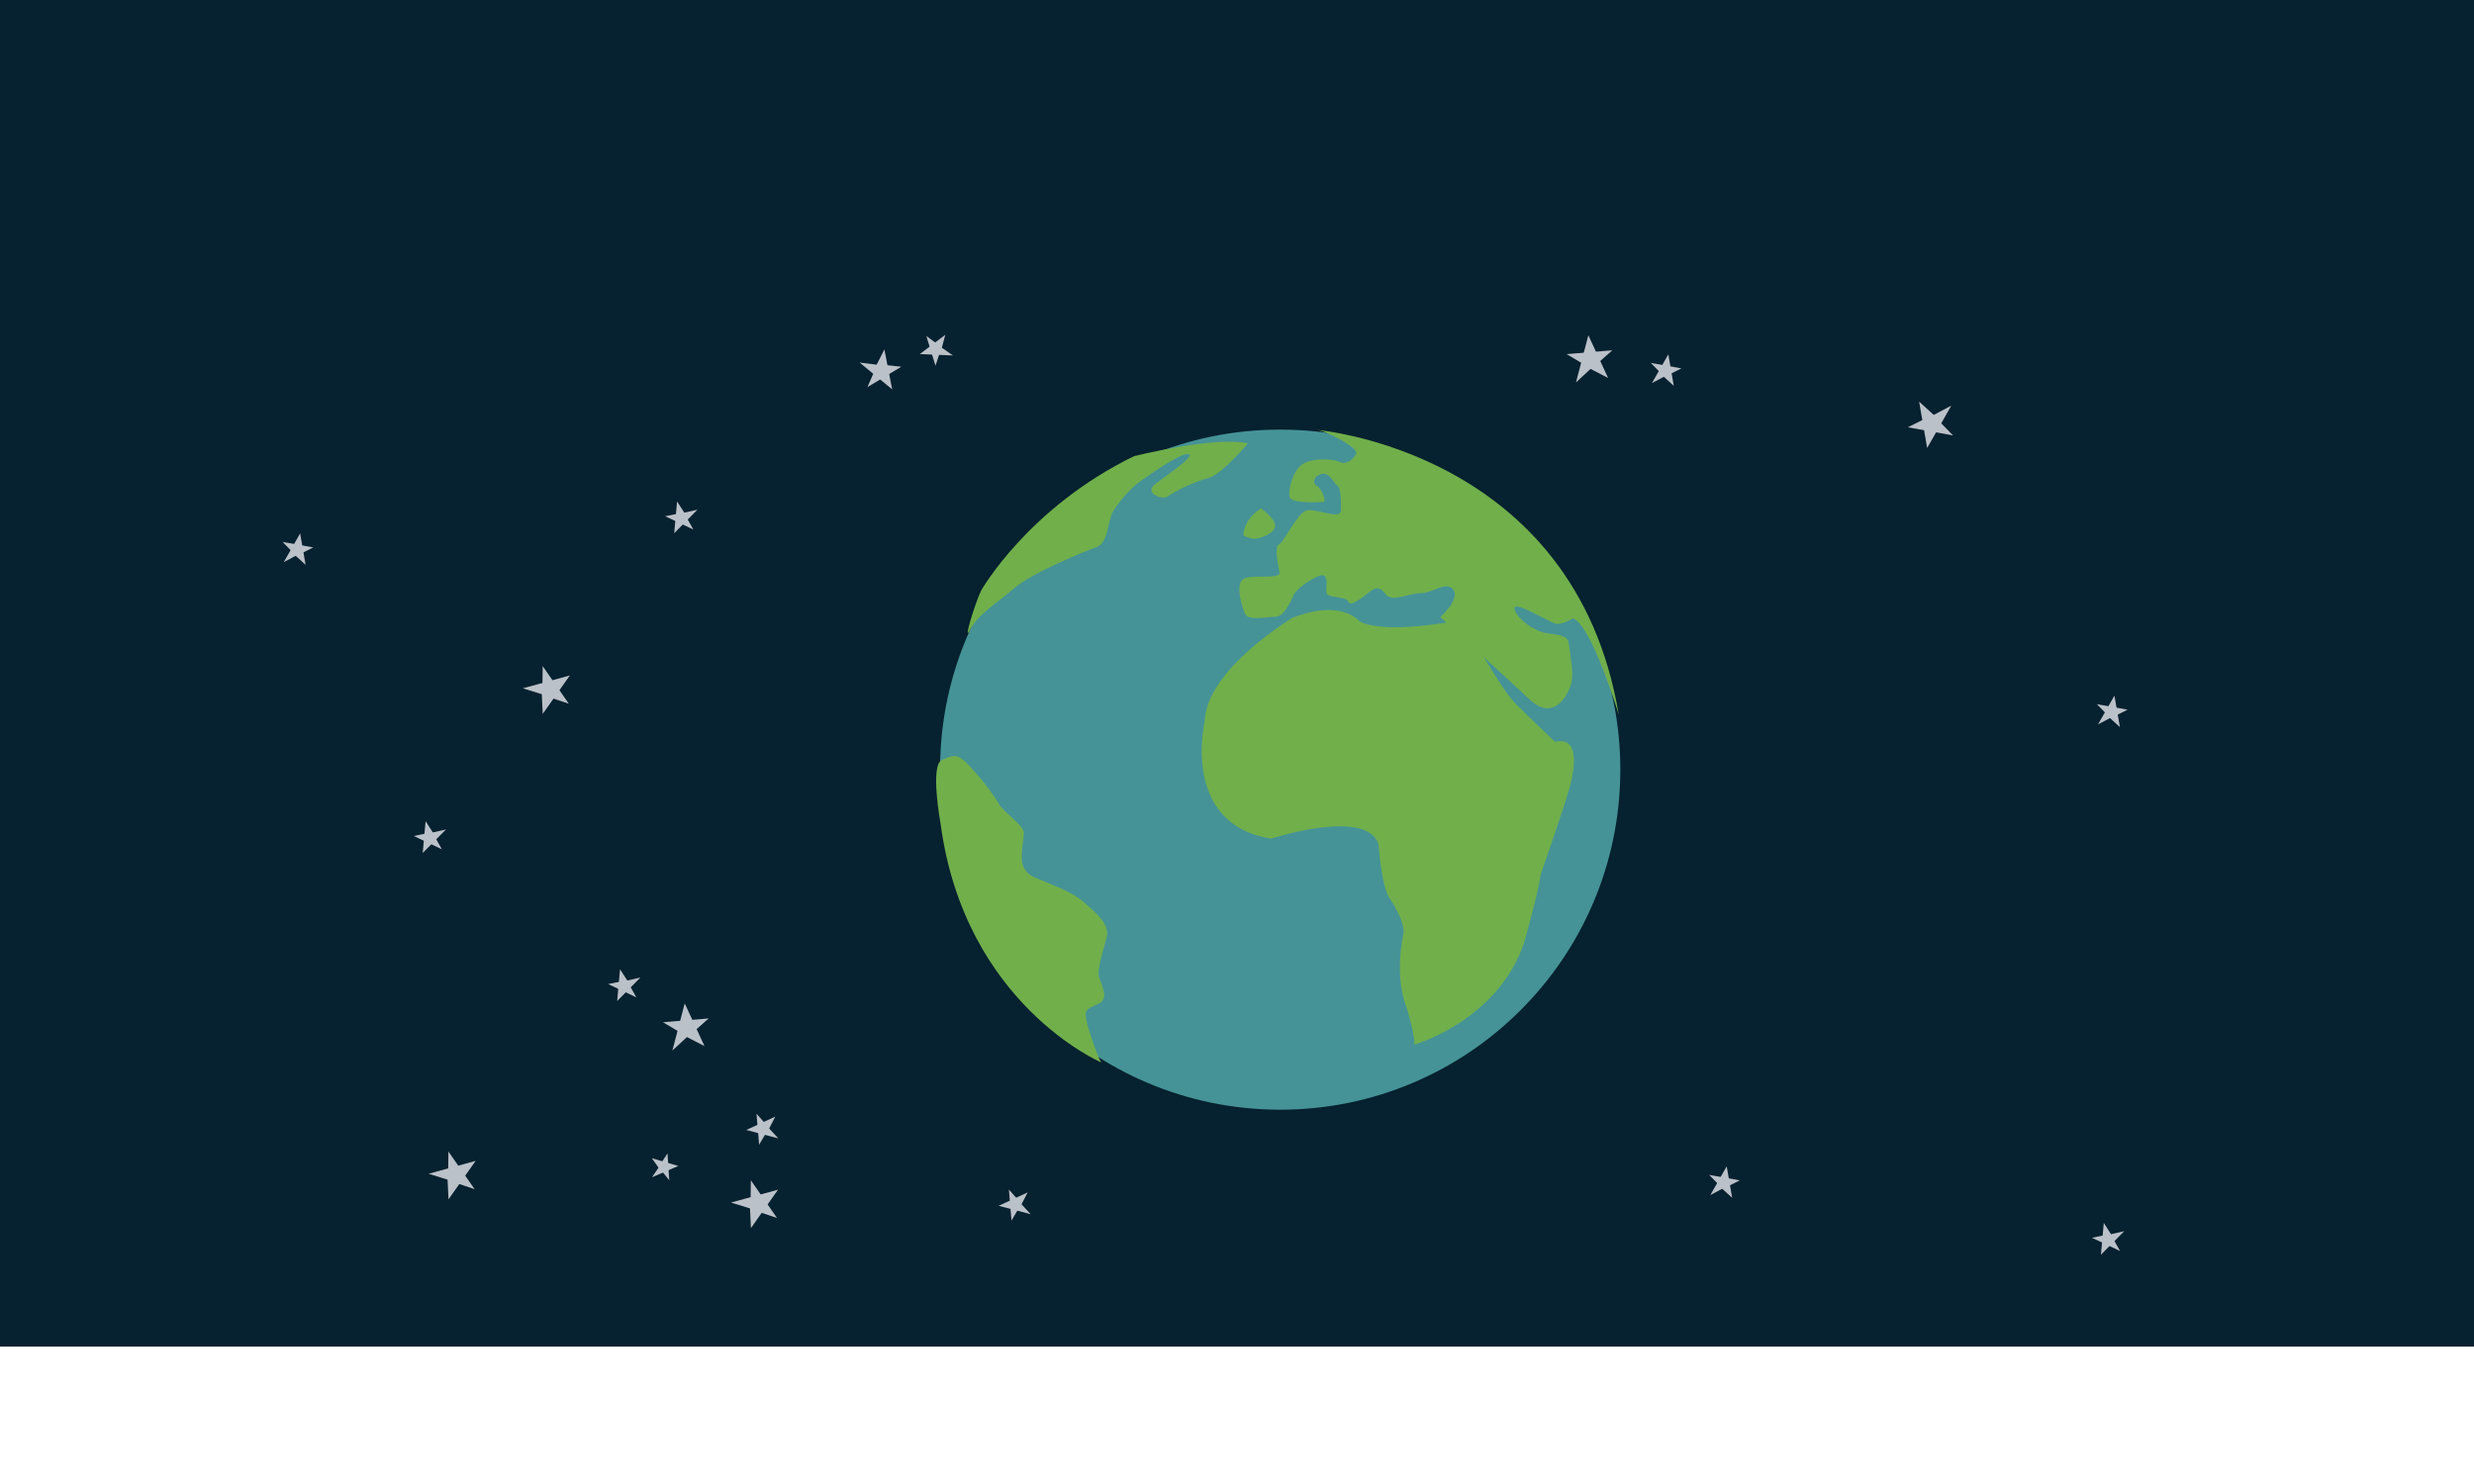 <svg width="1440" height="864" viewBox="0 0 1440 864" fill="none" xmlns="http://www.w3.org/2000/svg">
<path d="M-119.175 0C-119.393 0 -119.603 0.057 -119.758 0.16C-119.913 0.262 -120 0.401 -120 0.545L-119.999 783.454C-119.999 783.755 -119.629 783.999 -119.173 783.999L1462.17 784C1462.39 784 1462.6 783.943 1462.76 783.84C1462.91 783.738 1463 783.6 1463 783.455L1463 0.546C1463 0.245 1462.63 0.001 1462.17 0.001L-119.175 0Z" fill="#06212F"/>
<path d="M519.293 226.687L509.817 218.893L500.34 211.1C503.651 211.501 506.961 211.903 510.272 212.304C511.766 209.35 513.261 206.396 514.755 203.442L519.293 226.687Z" fill="#BBC1C9"/>
<path d="M507.367 223.902L506.12 224.657L504.873 225.412C506.799 220.974 508.725 216.536 510.65 212.098C515.315 212.562 519.98 213.025 524.645 213.488L507.367 223.902Z" fill="#BBC1C9"/>
<path d="M394.808 678.832L387.157 682.119L379.505 685.406C380.778 683.534 382.051 681.663 383.325 679.792C382.009 677.971 380.693 676.15 379.377 674.328L394.808 678.832Z" fill="#BBC1C9"/>
<path d="M389.414 685.156L389.481 686.144L389.548 687.13C387.471 684.587 385.395 682.043 383.318 679.499C385.051 676.831 386.783 674.162 388.516 671.494L389.414 685.156Z" fill="#BBC1C9"/>
<path d="M639.804 806.813C639.804 806.812 639.808 806.812 639.817 806.812C639.826 806.812 639.847 806.812 639.879 806.812C639.928 806.812 639.962 806.812 639.982 806.812C640.012 806.812 640.037 806.813 640.057 806.813L640.085 806.814C640.102 806.813 640.115 806.813 640.125 806.813L640.138 806.813C640.145 806.813 640.15 806.813 640.154 806.813C640.159 806.813 640.161 806.813 640.16 806.813C640.165 806.813 640.19 806.813 640.235 806.813C640.252 806.813 640.273 806.813 640.297 806.813L640.379 806.814L640.413 806.813C640.434 806.813 640.45 806.812 640.463 806.812C640.499 806.812 640.517 806.812 640.516 806.812L640.502 806.814L640.463 806.812L640.405 806.813L640.332 806.812L640.248 806.812L639.915 806.813L639.857 806.812L639.818 806.813H639.804Z" fill="#117BBD"/>
<path d="M398.545 584.195L394.947 597.922L391.349 611.651C394.18 609.031 397.01 606.41 399.841 603.79C403.244 605.545 406.646 607.301 410.049 609.056L398.545 584.195Z" fill="#BBC1C9"/>
<path d="M389.256 594.889L387.575 595.027L385.895 595.165C390.708 598.018 395.522 600.872 400.335 603.726C404.393 600.13 408.45 596.534 412.508 592.937L389.256 594.889Z" fill="#BBC1C9"/>
<path d="M1230.71 405.003L1225.94 413.37L1221.17 421.738C1223.49 420.518 1225.8 419.297 1228.12 418.077C1230.04 419.825 1231.97 421.574 1233.89 423.323L1230.71 405.003Z" fill="#BBC1C9"/>
<path d="M1222.74 410.382L1221.62 410.177L1220.49 409.972C1223.15 412.689 1225.8 415.405 1228.46 418.121C1231.75 416.477 1235.04 414.832 1238.33 413.187L1222.74 410.382Z" fill="#BBC1C9"/>
<path d="M1005.04 679.048L1000.26 687.415L995.494 695.783C997.81 694.563 1000.13 693.342 1002.44 692.122C1004.37 693.871 1006.29 695.62 1008.21 697.368L1005.04 679.048Z" fill="#BBC1C9"/>
<path d="M997.067 684.427L995.941 684.222L994.814 684.017C997.469 686.734 1000.12 689.451 1002.78 692.167C1006.07 690.522 1009.36 688.877 1012.65 687.231L997.067 684.427Z" fill="#BBC1C9"/>
<path d="M971.057 206.298L966.286 214.667L961.516 223.035C963.832 221.814 966.148 220.594 968.464 219.373C970.387 221.121 972.309 222.87 974.231 224.619L971.057 206.298Z" fill="#BBC1C9"/>
<path d="M963.088 211.679L961.962 211.473L960.836 211.268C963.491 213.985 966.145 216.701 968.799 219.418C972.091 217.773 975.383 216.128 978.675 214.483L963.088 211.679Z" fill="#BBC1C9"/>
<path d="M924.504 195.199L920.906 208.926L917.308 222.654C920.139 220.034 922.969 217.414 925.8 214.794C929.203 216.549 932.605 218.305 936.008 220.06L924.504 195.199Z" fill="#BBC1C9"/>
<path d="M915.216 205.893L913.535 206.031L911.854 206.168C916.668 209.023 921.481 211.877 926.294 214.73C930.352 211.134 934.409 207.537 938.467 203.941L915.216 205.893Z" fill="#BBC1C9"/>
<path d="M174.705 310.538L169.934 318.905L165.164 327.274C167.48 326.053 169.796 324.832 172.112 323.611C174.035 325.36 175.957 327.109 177.879 328.858L174.705 310.538Z" fill="#BBC1C9"/>
<path d="M166.736 315.917L165.61 315.712L164.484 315.507C167.138 318.224 169.793 320.94 172.447 323.657C175.739 322.012 179.031 320.367 182.323 318.722L166.736 315.917Z" fill="#BBC1C9"/>
<path d="M1121.71 260.827L1128.74 248.498L1135.76 236.17C1132.35 237.968 1128.94 239.766 1125.53 241.565C1122.7 238.988 1119.86 236.412 1117.03 233.835L1121.71 260.827Z" fill="#BBC1C9"/>
<path d="M1133.45 252.901L1135.11 253.203L1136.77 253.505C1132.86 249.503 1128.94 245.501 1125.03 241.498C1120.18 243.921 1115.33 246.345 1110.48 248.769L1133.45 252.901Z" fill="#BBC1C9"/>
<path d="M535.393 206.146L545.017 206.544L554.641 206.942C552.494 205.445 550.346 203.947 548.199 202.449C548.87 199.939 549.542 197.429 550.213 194.918L535.393 206.146Z" fill="#BBC1C9"/>
<path d="M543.829 210.757L544.164 211.851L544.498 212.946C545.694 209.341 546.89 205.736 548.085 202.131C545.113 199.961 542.141 197.791 539.169 195.621L543.829 210.757Z" fill="#BBC1C9"/>
<path d="M392.413 310.441L399.187 303.593L405.961 296.744C403.408 297.324 400.854 297.904 398.301 298.483C396.897 296.296 395.493 294.11 394.088 291.923L392.413 310.441Z" fill="#BBC1C9"/>
<path d="M401.503 307.306L402.537 307.796L403.572 308.285C401.711 304.975 399.85 301.664 397.989 298.353C394.384 299.09 390.778 299.827 387.173 300.564L401.503 307.306Z" fill="#BBC1C9"/>
<path d="M246.039 496.603L252.813 489.755L259.587 482.907C257.034 483.486 254.481 484.066 251.928 484.646C250.523 482.459 249.119 480.272 247.715 478.086L246.039 496.603Z" fill="#BBC1C9"/>
<path d="M255.129 493.47L256.164 493.959L257.198 494.448C255.337 491.137 253.477 487.826 251.616 484.515C248.01 485.252 244.405 485.989 240.799 486.725L255.129 493.47Z" fill="#BBC1C9"/>
<path d="M359.219 582.817L365.992 575.97L372.766 569.121C370.213 569.701 367.66 570.28 365.107 570.86C363.702 568.673 362.298 566.487 360.894 564.3L359.219 582.817Z" fill="#BBC1C9"/>
<path d="M368.308 579.684L369.343 580.173L370.377 580.662C368.516 577.351 366.655 574.04 364.795 570.729C361.189 571.466 357.584 572.203 353.978 572.94L368.308 579.684Z" fill="#BBC1C9"/>
<path d="M1222.85 730.515L1229.62 723.666L1236.39 716.818C1233.84 717.397 1231.29 717.977 1228.73 718.557C1227.33 716.37 1225.93 714.184 1224.52 711.997L1222.85 730.515Z" fill="#BBC1C9"/>
<path d="M1231.94 727.381L1232.97 727.87L1234 728.359C1232.14 725.048 1230.28 721.738 1228.42 718.427C1224.82 719.164 1221.21 719.9 1217.61 720.637L1231.94 727.381Z" fill="#BBC1C9"/>
<path d="M331.682 393.252L317.994 397L304.307 400.748C307.991 401.889 311.676 403.03 315.36 404.172C315.541 407.997 315.723 411.821 315.904 415.645L331.682 393.252Z" fill="#BBC1C9"/>
<path d="M317.776 390.555L316.816 389.168L315.857 387.782C315.792 393.378 315.727 398.973 315.662 404.568C320.806 406.283 325.949 407.999 331.092 409.715L317.776 390.555Z" fill="#BBC1C9"/>
<path d="M452.858 692.639L439.171 696.387L425.483 700.135C429.167 701.276 432.852 702.417 436.536 703.558C436.717 707.383 436.899 711.207 437.079 715.031L452.858 692.639Z" fill="#BBC1C9"/>
<path d="M438.952 689.941L437.992 688.555L437.033 687.168C436.968 692.764 436.903 698.359 436.839 703.954C441.982 705.67 447.125 707.386 452.268 709.102L438.952 689.941Z" fill="#BBC1C9"/>
<path d="M276.831 675.885L263.143 679.633L249.455 683.381C253.14 684.522 256.824 685.663 260.509 686.805C260.69 690.629 260.871 694.453 261.052 698.278L276.831 675.885Z" fill="#BBC1C9"/>
<path d="M262.924 673.188L261.965 671.802L261.005 670.415C260.941 676.01 260.876 681.605 260.811 687.201C265.954 688.917 271.098 690.632 276.241 692.348L262.924 673.188Z" fill="#BBC1C9"/>
<path d="M581.287 702.035L590.605 704.477L599.923 706.919C598.144 704.998 596.366 703.077 594.587 701.155C595.779 698.846 596.97 696.537 598.162 694.227L581.287 702.035Z" fill="#BBC1C9"/>
<path d="M588.546 708.339L588.64 709.48L588.733 710.621C590.67 707.354 592.607 704.087 594.544 700.82C592.103 698.066 589.662 695.312 587.221 692.558L588.546 708.339Z" fill="#BBC1C9"/>
<path d="M434.388 657.892L443.705 660.335L453.023 662.776C451.244 660.855 449.466 658.934 447.688 657.012C448.879 654.703 450.07 652.393 451.262 650.084L434.388 657.892Z" fill="#BBC1C9"/>
<path d="M441.647 664.196L441.74 665.337L441.833 666.478C443.77 663.211 445.707 659.944 447.644 656.677C445.203 653.923 442.762 651.169 440.321 648.415L441.647 664.196Z" fill="#BBC1C9"/>
<path d="M893.979 550.321L905.867 550.006L906.173 561.578L894.285 561.893L893.979 550.321Z" fill="#BBC1C9"/>
<path d="M943.115 448.501C942.893 557.842 854.076 646.298 744.737 646.077C635.398 645.856 546.941 557.041 547.162 447.701C547.383 338.361 636.199 249.903 745.538 250.124C854.878 250.345 943.337 339.162 943.115 448.501Z" fill="#459397"/>
<path d="M849.142 361.153C849.142 361.153 806.436 369.894 791.168 361.665C791.168 361.665 780.995 348.413 752.29 359.703C752.29 359.703 701.9 389.846 701.18 420.107C701.18 420.107 687.047 479.969 739.924 488.264C739.924 488.264 795.401 470.1 802.366 491.545C802.366 491.545 804.23 518.028 809.323 523.709C809.323 523.709 817.573 535.903 816.926 543.259C816.926 543.259 811.128 567.828 818.755 586.767C818.755 586.767 823.807 603.164 823.164 608.206C823.164 608.206 871.64 594.429 887.017 549.078C887.017 549.078 896.008 517.579 896.658 509.382C896.658 509.382 909.47 472.848 912.685 461.511C912.685 461.511 924.227 427.489 905.09 431.873C905.09 431.873 891.726 419.23 882.197 409.752C872.648 400.277 854.244 364.313 849.142 361.153Z" fill="#71AF4B"/>
<path d="M891.745 408.521L838.312 359.237C838.312 359.237 849.806 349.178 845.998 343.505C842.192 337.814 833.888 345.364 826.873 345.35C819.875 345.335 810.304 350.988 806.489 345.93C802.676 340.879 800.128 342.135 796.291 345.287C792.461 348.43 785.442 353.464 784.808 350.302C784.181 347.15 772.705 348.394 772.078 345.238C771.452 342.083 773.997 333.266 768.263 335.143C762.546 337.015 754.233 343.319 752.954 346.461C751.677 349.612 747.205 359.052 742.73 359.043C738.267 359.034 726.794 361.533 724.89 357.746C722.984 353.96 719.186 341.336 723.024 337.573C726.849 333.793 745.548 337.833 744.687 333.207C743.837 328.586 741.651 318.436 744.465 316.997C747.291 315.57 754.955 299.188 760.068 297.309C765.157 295.43 778.533 302.39 780.46 297.979C780.46 297.979 781.119 284.742 778.573 282.843C776.024 280.944 774.112 275.282 769.683 275.882C765.195 276.506 763.279 280.923 766.467 282.819C769.665 284.715 772.184 292.286 770.271 292.282C768.341 292.278 751.147 293.504 750.517 289.098C749.881 284.681 752.455 273.965 758.186 270.199C763.954 266.435 776.046 267.081 779.867 268.982C783.699 270.879 788.157 267.105 789.449 263.958C790.716 260.817 771.355 250.222 765.613 250.212C765.613 250.212 916.617 261.788 942.228 416.248C942.228 416.248 926.251 363.204 915.423 360.033C915.423 360.033 909.679 363.804 905.856 363.163C902.033 362.522 882.943 350.502 881.663 353.66C880.372 356.807 890.55 367.543 901.404 368.818C912.21 370.108 912.859 371.37 913.47 377.047C914.103 382.714 915.997 391.551 914.724 397.212C913.424 402.882 905.746 419.891 891.745 408.521Z" fill="#71AF4B"/>
<path d="M733.927 295.998C733.927 295.998 728.835 299.137 726.268 303.535C723.702 307.945 723.695 311.729 723.695 311.729C723.695 311.729 726.93 313.618 730.19 313.636C733.464 313.653 742.184 310.515 742.193 306.1C742.202 301.684 733.927 295.998 733.927 295.998Z" fill="#71AF4B"/>
<path d="M726.36 258.154C726.36 258.154 711.026 276.405 703.381 278.283C695.722 280.16 682.971 286.429 679.785 288.956C676.59 291.471 665.766 287.038 672.145 282.007C678.538 276.966 695.752 265.651 691.941 264.394C688.12 263.131 670.888 275.079 663.874 280.101C656.842 285.131 651.096 292.667 647.919 297.709C644.706 302.747 645.325 315.985 638.316 318.493C631.278 321 600.672 333.543 590.471 342.354C580.253 351.154 569.259 357.644 564.766 366.461C560.296 375.279 567.05 352.377 571.01 343.93C571.01 343.93 598.208 295.72 660.083 265.578C660.073 265.586 707.248 253.711 726.36 258.154Z" fill="#71AF4B"/>
<path d="M547.488 479.685C547.488 479.685 541.175 445.627 548.185 442.493C555.194 439.358 557.315 438.693 563.488 445.046C569.627 451.394 578.093 462.095 581.261 467.778C584.464 473.45 595.918 480.406 595.909 484.816C595.9 489.231 593.321 499.948 595.868 504.99C598.39 510.04 602.214 510.68 607.957 513.213C613.688 515.74 624.514 519.541 630.861 525.236C637.219 530.926 646.144 537.871 644.21 545.432C642.278 552.994 638.436 564.328 639.7 568.735C640.964 573.153 645.412 580.723 640.315 583.872C635.2 587.013 631.382 586.384 632.012 592.043C632.646 597.722 638.997 615.37 640.897 618.524C640.894 618.522 561.508 584.547 547.488 479.685Z" fill="#71AF4B"/>
<path d="M821.62 772.781L821.579 772.823L820.786 773.624C820.898 773.518 821.032 773.385 821.19 773.228C821.429 772.985 821.572 772.836 821.62 772.781Z" fill="#ABC1CE"/>
</svg>
